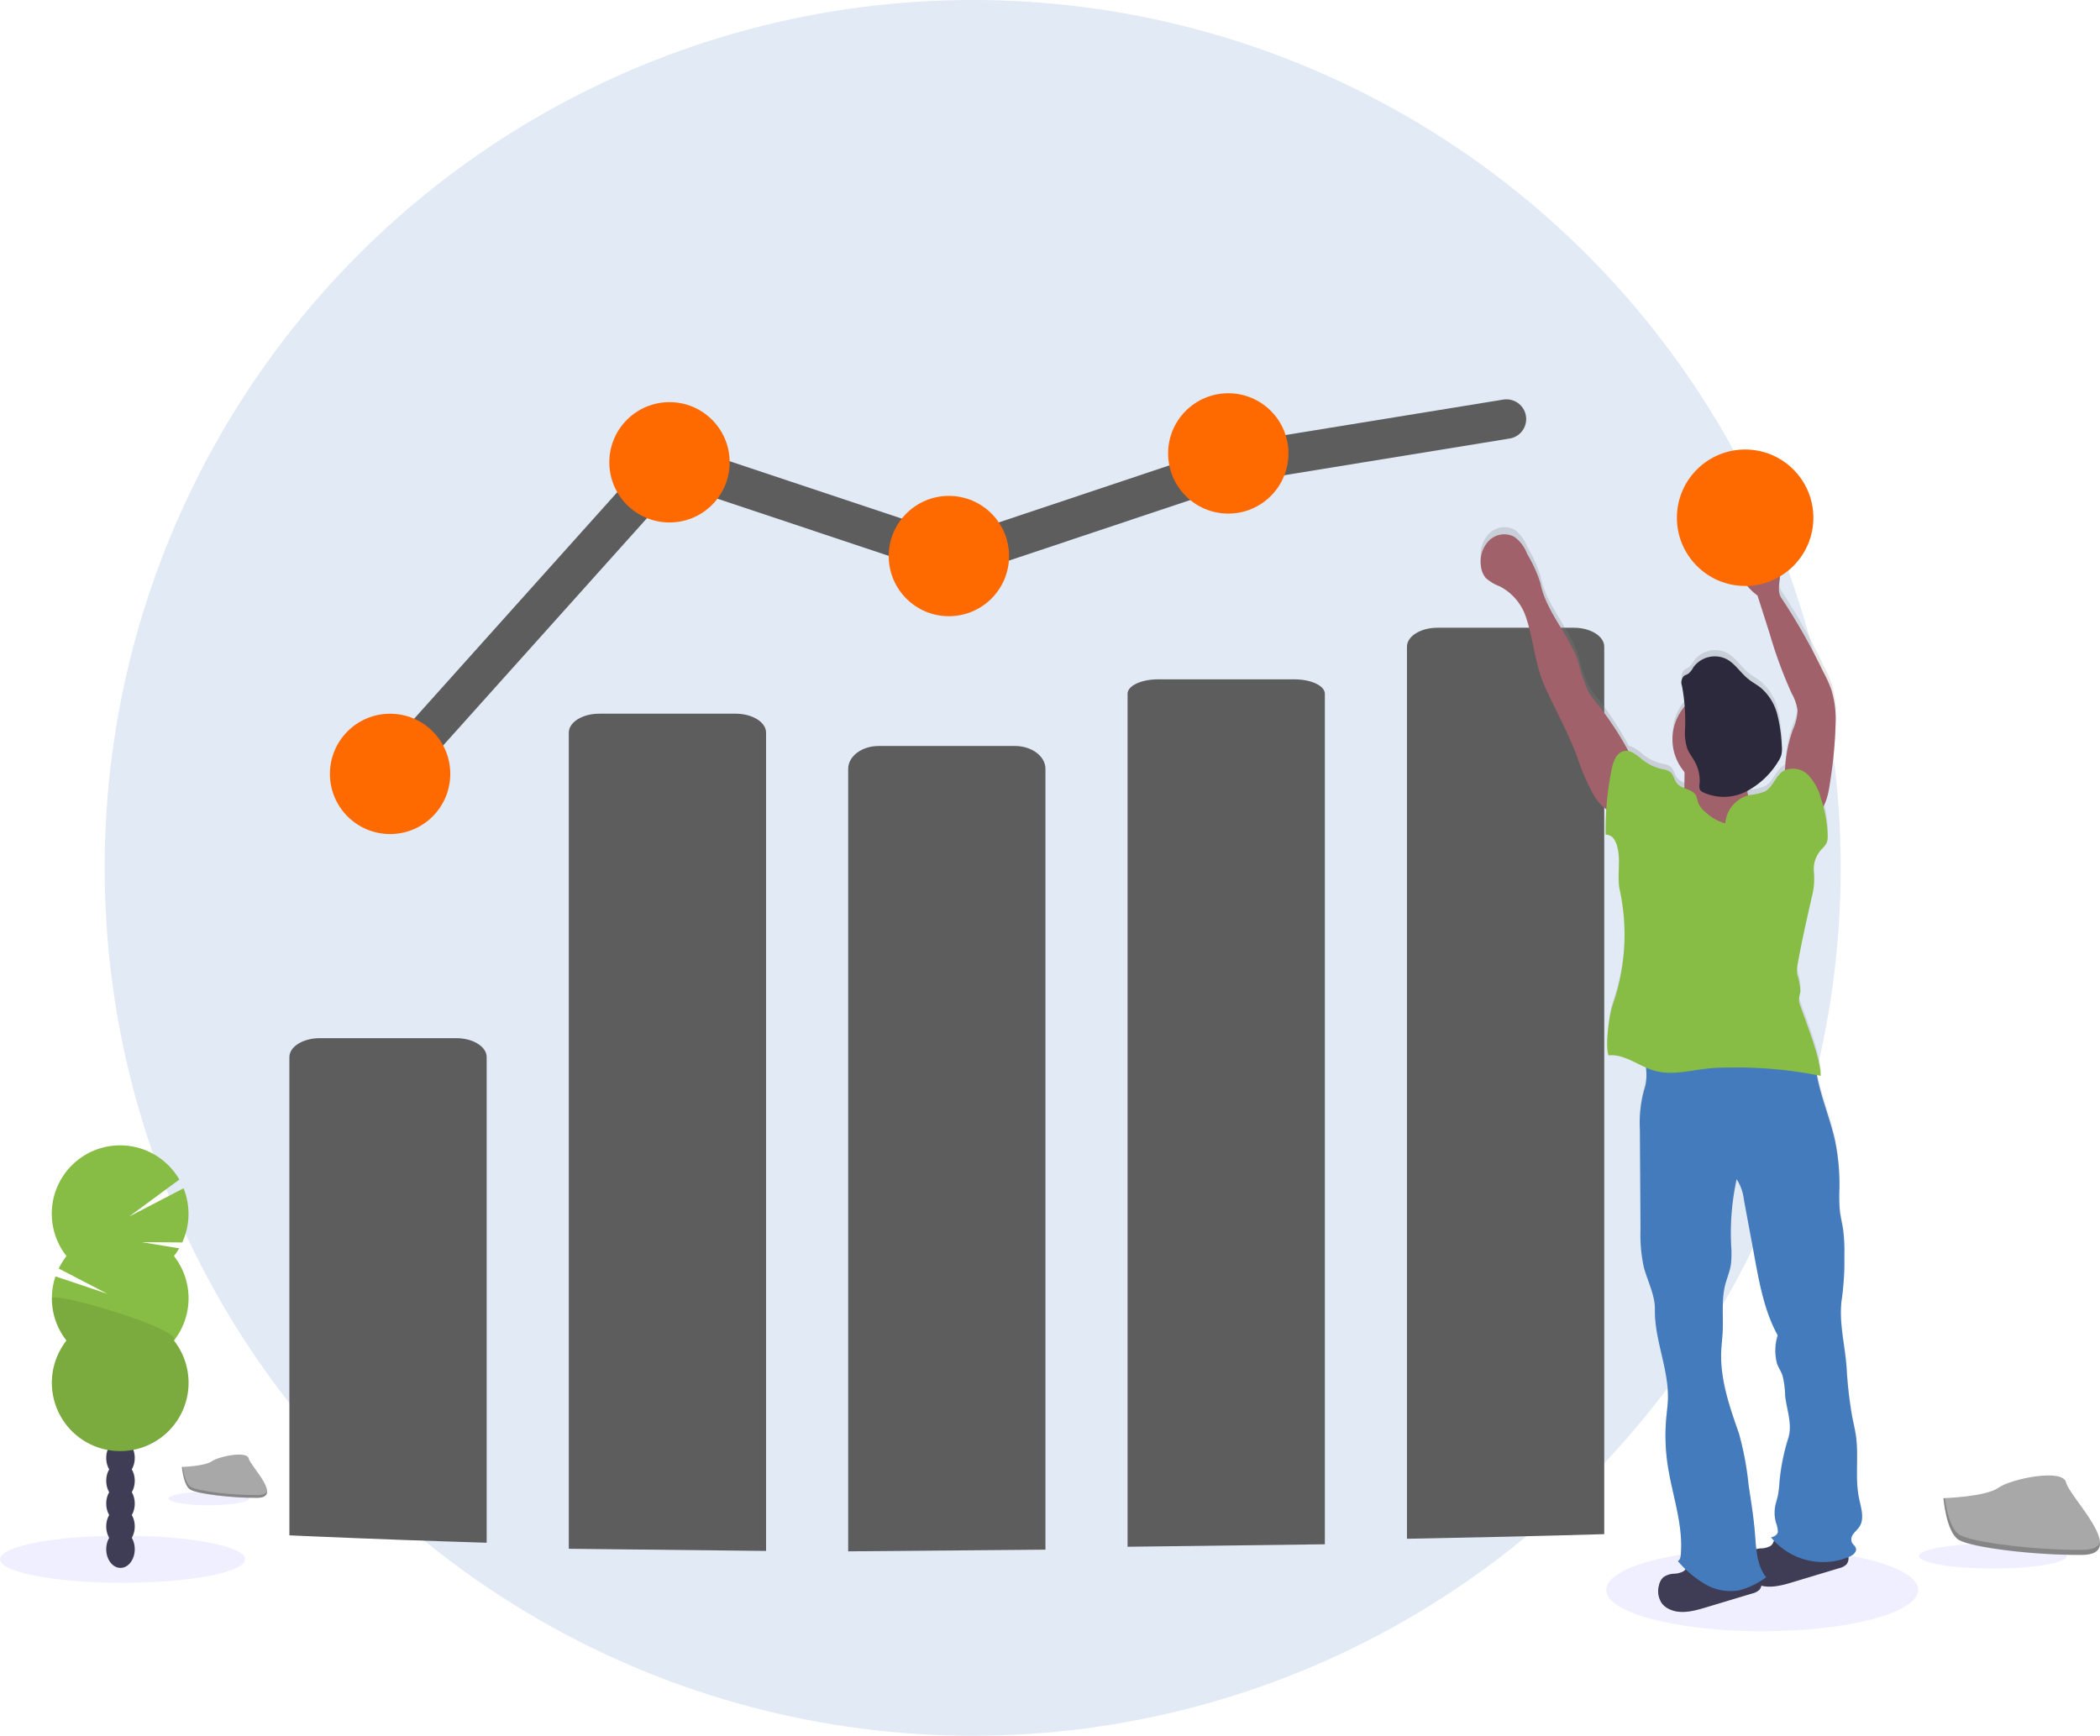 <svg xmlns="http://www.w3.org/2000/svg" width="266.126" height="220" viewBox="0 0 266.126 220"><defs><linearGradient id="a" x1=".627" x2="1.626" y1=".5" y2=".5" gradientUnits="objectBoundingBox"><stop offset="0" stop-color="gray" stop-opacity=".251"/><stop offset=".54" stop-color="gray" stop-opacity=".122"/><stop offset="1" stop-color="gray" stop-opacity=".102"/></linearGradient><style>.b{fill:#6c63ff;opacity:.1}.c{fill:#3f3d56}.d{fill:#88bd45}.f{fill:#5d5d5d}.h{fill:#ff6a00}.i{fill:#a8a8a8}.j{opacity:.2}.m{fill:#a0616a}</style></defs><g transform="translate(-35.07 -6.19)"><circle cx="110" cy="110" r="110" transform="translate(48.333 6.19)" style="opacity:.16;fill:#447bbd"/><ellipse cx="15.527" cy="2.985" class="b" rx="15.527" ry="2.985" transform="translate(35.071 200.834)"/><ellipse cx="1.808" cy="2.367" class="c" rx="1.808" ry="2.367" transform="translate(48.531 200.183)"/><ellipse cx="1.808" cy="2.367" class="c" rx="1.808" ry="2.367" transform="translate(48.531 197.291)"/><ellipse cx="1.808" cy="2.367" class="c" rx="1.808" ry="2.367" transform="translate(48.531 194.398)"/><ellipse cx="1.808" cy="2.367" class="c" rx="1.808" ry="2.367" transform="translate(48.531 191.506)"/><ellipse cx="1.808" cy="2.367" class="c" rx="1.808" ry="2.367" transform="translate(48.531 188.613)"/><ellipse cx="1.808" cy="2.367" class="c" rx="1.808" ry="2.367" transform="translate(48.531 185.721)"/><ellipse cx="1.808" cy="2.367" class="c" rx="1.808" ry="2.367" transform="translate(48.531 182.829)"/><path d="M57.107 165.4a8.8 8.8 0 00.673-.991l-4.75-.782 5.137.041a8.686 8.686 0 00.166-6.863l-6.893 3.576 6.357-4.682a8.661 8.661 0 10-14.3 9.693 8.716 8.716 0 00-.986 1.58l6.166 3.2-6.575-2.206a8.666 8.666 0 001.394 8.133 8.661 8.661 0 1013.618 0 8.667 8.667 0 000-10.709z" class="d"/><path d="M41.64 170.755a8.626 8.626 0 001.852 5.355 8.661 8.661 0 1013.618 0c1.157-1.474-15.47-6.327-15.47-5.355z" style="opacity:.1"/><path d="M96.744 140.174v61.553q-10.86-.33-21.706-.793l-3.294-.144v-60.616c0-1.327 1.732-2.4 3.868-2.4h17.263c2.137-.002 3.869 1.074 3.869 2.4z" class="f"/><path d="M107.151 202.492V99.048c0-1.327 1.732-2.4 3.868-2.4h17.263c2.136 0 3.868 1.076 3.868 2.4v103.718z" class="f"/><path d="M142.557 202.817v-99.176c0-1.6 1.732-2.9 3.868-2.9h17.263c2.136 0 3.868 1.3 3.868 2.9v98.962z" class="f"/><path d="M202.963 94.114v107.809q-12.5.167-25 .314V94.114c0-1.005 1.732-1.82 3.868-1.82h17.263c2.137 0 3.869.815 3.869 1.82z" class="f"/><path d="M238.37 88.154v112.484c-8.333.25-16.667.428-25 .586V88.154c0-1.327 1.732-2.4 3.868-2.4h17.263c2.137-.002 3.869 1.073 3.869 2.4z" class="f"/><path d="M84.642 104.278l35.406-39.492 36.177 12.064 36.1-12.066 33.654-5.479" style="fill:none;stroke:#5d5d5d;stroke-linecap:round;stroke-miterlimit:10;stroke-width:5px"/><circle cx="7.626" cy="7.626" r="7.626" class="h" transform="translate(76.88 96.652)"/><circle cx="7.626" cy="7.626" r="7.626" class="h" transform="translate(112.287 57.16)"/><circle cx="7.626" cy="7.626" r="7.626" class="h" transform="translate(147.693 69.042)"/><circle cx="7.626" cy="7.626" r="7.626" class="h" transform="translate(183.1 56.034)"/><ellipse cx="5.088" cy=".861" class="b" rx="5.088" ry=".861" transform="translate(56.453 195.256)"/><path d="M58.126 192.122s2.9-.09 3.775-.714 4.464-1.362 4.682-.368 4.358 4.968 1.089 5-7.612-.512-8.484-1.043-1.062-2.875-1.062-2.875z" class="i"/><path d="M67.724 195.687c-3.268.027-7.61-.509-8.484-1.04-.665-.406-.929-1.857-1.019-2.527h-.1s.182 2.34 1.057 2.871 5.207 1.07 8.484 1.043c.945 0 1.272-.343 1.253-.842-.126.301-.486.489-1.191.495z" class="j"/><ellipse cx="9.345" cy="1.58" class="b" rx="9.345" ry="1.58" transform="translate(278.286 201.836)"/><path d="M281.364 196.076s5.33-.163 6.937-1.307 8.2-2.508 8.6-.675 8.013 9.124 1.994 9.173-13.983-.937-15.587-1.906-1.944-5.285-1.944-5.285z" class="i"/><path d="M298.99 202.629c-6.019.049-13.983-.937-15.587-1.906-1.22-.744-1.708-3.413-1.871-4.63h-.177s.338 4.3 1.939 5.276 9.571 1.964 15.587 1.906c1.738 0 2.337-.632 2.3-1.547-.238.544-.896.89-2.191.901z" class="j"/><g transform="translate(-6.55 -17.691)"><path d="M892.7 390.247a2.779 2.779 0 00.618 1.473 5.345 5.345 0 001.72 1.041 6.794 6.794 0 013.323 3.82c1.028 3 1.161 6.177 2.471 9.074s2.847 5.679 3.978 8.647a28.992 28.992 0 002.1 4.966 7.7 7.7 0 001.72 1.98 45.181 45.181 0 00-.093 3.249 1.235 1.235 0 011.056.556 3.215 3.215 0 01.463 1.158c.423 1.751-.1 3.616.281 5.377a27.351 27.351 0 01-.927 14.713c-.423 1.2-.954 5.164-.5 6.353 1.68-.17 3.169.862 4.741 1.544a6.522 6.522 0 01-.222 2.78 15.306 15.306 0 00-.553 5.117l.077 12.743a19.22 19.22 0 00.426 4.818c.46 1.763 1.427 3.561 1.4 5.383-.083 3.922 1.77 7.659 1.621 11.55-.028.747-.13 1.489-.2 2.23a25.361 25.361 0 00.148 5.927c.562 3.91 2.048 7.755 1.677 11.686-.025.266-.114.618-.364.72.309.349.636.695.97 1.025a.88.88 0 01-.269.281 2.729 2.729 0 01-1.18.309 2.5 2.5 0 00-1.35.439 1.943 1.943 0 00-.562 1.031 2.78 2.78 0 00.37 2.31 2.581 2.581 0 001.047.784c1.427.618 3.064.17 4.552-.281l5.831-1.767a1.964 1.964 0 00.948-.494 1.039 1.039 0 00.232-.5 7.976 7.976 0 004.015-.463l5.831-1.77a1.936 1.936 0 00.948-.494 1.131 1.131 0 00.238-.927c.043-.018.087-.031.13-.052.445-.2.927-.593.818-1.065-.077-.309-.386-.488-.519-.772a1.115 1.115 0 01.216-1.09c.229-.309.537-.565.747-.89.673-1.031.216-2.387-.037-3.595-.547-2.579-.04-5.272-.386-7.885-.117-.88-.33-1.745-.5-2.619a53.5 53.5 0 01-.714-6.245c-.222-2.989-1.053-5.936-.577-8.9a34.568 34.568 0 00.293-5.25 22.856 22.856 0 00-.145-3.348c-.121-.828-.334-1.64-.426-2.471a22.4 22.4 0 01-.049-2.807 27.762 27.762 0 00-.574-6.214c-.618-2.807-1.779-5.494-2.273-8.308.167.037.333.074.494.117.019-2.162-1.875-6.862-2.576-8.913a2.589 2.589 0 01-.185-.788 8.5 8.5 0 01.194-1.059 8.669 8.669 0 00-.417-2.205 5.178 5.178 0 01.114-1.569c.5-2.764 1.115-5.507 1.733-8.246a8.786 8.786 0 00.275-3.048 3.826 3.826 0 01.926-3.036 3.6 3.6 0 00.686-.862 2.187 2.187 0 00.136-.862 13.848 13.848 0 00-.556-3.752 9.712 9.712 0 00.9-3.338 54.193 54.193 0 00.679-7.607 12.89 12.89 0 00-.556-4.015 15.935 15.935 0 00-1.056-2.329 75.792 75.792 0 00-5.229-9.287c-.618-.871-.229-2.072-.185-3.147a8.985 8.985 0 00-.97-3.734 6.126 6.126 0 00-1.161-2 1.887 1.887 0 00-1.359-.618 2.047 2.047 0 00-1.448.886 4.777 4.777 0 00-.868 3.573 6.909 6.909 0 001.572 3.376 7.648 7.648 0 001.356 1.288q.766 2.434 1.544 4.864a60.7 60.7 0 002.78 7.61 6 6 0 01.747 2.208 6.489 6.489 0 01-.59 2.44 17.219 17.219 0 00-.995 5.145 1.777 1.777 0 00-.259.142c-.973.636-1.279 2.023-2.292 2.591a7.174 7.174 0 01-1.967.46.675.675 0 00-.179.049 5.042 5.042 0 01-.065-.371 1.006 1.006 0 010-.238 10.374 10.374 0 003.839-3.657 3.349 3.349 0 00.454-.927 3.584 3.584 0 00.046-1.2 19.219 19.219 0 00-.571-3.969 6.6 6.6 0 00-2.066-3.363c-.507-.408-1.09-.713-1.594-1.124-.982-.794-1.655-1.967-2.779-2.557a3.345 3.345 0 00-4.2 1.087 2.438 2.438 0 01-.618.785 6.358 6.358 0 00-.574.309 1.176 1.176 0 00-.247 1.217 12.673 12.673 0 01.352 2.653 6.485 6.485 0 00-.019 8.391c0 .574 0 1.149-.022 1.723a1.668 1.668 0 01-.022.327 2.227 2.227 0 01-.927-.618c-.346-.432-.408-1.069-.831-1.424a2.344 2.344 0 00-1.013-.371 6.291 6.291 0 01-2.471-1.17 4.963 4.963 0 00-1.831-1.137 40.642 40.642 0 00-4.015-6.127 11.916 11.916 0 01-1.05-1.442 20.027 20.027 0 01-1.282-3.789c-1.174-3.558-4.1-6.411-4.815-10.093a16.648 16.648 0 00-1.686-3.725 4.755 4.755 0 00-1.609-2.183 2.739 2.739 0 00-3.246.5 3.9 3.9 0 00-1.012 3.282zm36.668 124.982a2.729 2.729 0 01-1.18.309 5.71 5.71 0 00-.618.1c-.077-.649-.12-1.306-.17-1.946-.164-2.1-.491-4.179-.815-6.257a37.257 37.257 0 00-1.235-6.6c-1.183-3.379-2.381-6.859-2.23-10.439.034-.812.136-1.618.179-2.427.1-2-.182-4.052.309-6 .219-.886.593-1.733.735-2.634a12.517 12.517 0 00.031-2.452 32.585 32.585 0 01.7-8.447 5.961 5.961 0 01.927 2.65l1.158 6.282c.689 3.728 1.3 7.681 3.122 11a6.549 6.549 0 00-.086 3.613c.182.494.482.926.667 1.427a10.645 10.645 0 01.358 2.625c.2 1.853.967 3.675.4 5.463a26.644 26.644 0 00-1.121 5.67 13.834 13.834 0 01-.185 1.6c-.1.476-.259.927-.349 1.414a4.688 4.688 0 00.09 2.06 4.2 4.2 0 01.253 1.158c0 .4-.485.679-.874.741.114.148.238.29.364.429a1.352 1.352 0 01-.43.661z" transform="translate(-663.402 -295.442)" style="fill:url(#a)"/><ellipse cx="19.765" cy="5.247" class="b" rx="19.765" ry="5.247" transform="translate(245.172 220.146)"/><path d="M253.769 223.351a2.5 2.5 0 00-1.35.438 1.9 1.9 0 00-.562 1.025 2.743 2.743 0 00.37 2.292 2.574 2.574 0 001.047.781c1.427.618 3.064.167 4.552-.281l5.831-1.754a1.959 1.959 0 00.948-.491 1.288 1.288 0 00.025-1.5 2.915 2.915 0 00-1.235-.985 13.834 13.834 0 00-5.849-1.121c-.741 0-1.473-.179-1.977.392-.266.309-.216.639-.618.9a2.779 2.779 0 01-1.182.304z" class="c"/><path d="M264.786 220.145a2.523 2.523 0 00-1.349.439 1.913 1.913 0 00-.562 1.025 2.752 2.752 0 00.37 2.295 2.594 2.594 0 001.047.778c1.43.618 3.064.17 4.552-.278l5.831-1.757a1.957 1.957 0 00.948-.491 1.285 1.285 0 00.025-1.5 2.927 2.927 0 00-1.235-.985 13.859 13.859 0 00-5.852-1.124c-.741 0-1.47-.176-1.977.4-.266.309-.216.636-.618.9a2.686 2.686 0 01-1.18.298z" class="c"/><path d="M259.718 156.866a71.826 71.826 0 0110.343-.29 2.055 2.055 0 01.67.1c.76.309.877 1.3.948 2.115.309 3.3 1.748 6.371 2.471 9.6a27.428 27.428 0 01.574 6.177 22.162 22.162 0 00.05 2.78c.092.825.309 1.634.426 2.455a22.548 22.548 0 01.145 3.326 34.12 34.12 0 01-.293 5.21c-.476 2.943.355 5.868.578 8.845a52.733 52.733 0 00.7 6.211c.17.868.383 1.726.5 2.6.346 2.6-.16 5.272.386 7.835.253 1.2.71 2.545.037 3.57-.21.309-.519.571-.747.883a1.1 1.1 0 00-.216 1.084c.133.281.442.466.519.766.121.472-.374.859-.818 1.059a8.527 8.527 0 01-9.932-2.452c.389-.062.865-.343.874-.738a4.168 4.168 0 00-.253-1.149 4.631 4.631 0 01-.09-2.044c.089-.476.25-.927.349-1.405a13.617 13.617 0 00.185-1.587 26.327 26.327 0 011.121-5.633c.562-1.776-.2-3.573-.4-5.426a10.644 10.644 0 00-.358-2.61c-.185-.488-.485-.927-.667-1.414a6.472 6.472 0 01.087-3.592c-1.825-3.3-2.434-7.224-3.122-10.927l-1.158-6.239a6.135 6.135 0 00-.927-2.634 32.171 32.171 0 00-.7 8.391 12.36 12.36 0 01-.031 2.437c-.142.9-.516 1.739-.735 2.616-.479 1.936-.2 3.969-.309 5.96-.043.806-.145 1.606-.179 2.412-.151 3.558 1.047 7.017 2.23 10.374a38.321 38.321 0 011.235 6.557c.309 2.066.652 4.132.815 6.217.151 1.915.219 3.987 1.411 5.491a10.116 10.116 0 01-3.49 1.671 6.443 6.443 0 01-4.3-.834 13.528 13.528 0 01-3.4-2.888c.25-.087.34-.451.365-.713.371-3.91-1.115-7.721-1.677-11.612a25.013 25.013 0 01-.148-5.886c.071-.738.173-1.476.2-2.217.148-3.864-1.714-7.585-1.646-11.452.031-1.813-.927-3.6-1.4-5.349a19.354 19.354 0 01-.426-4.787l-.077-12.662a15.654 15.654 0 01.553-5.08c.68-1.946-.1-4.178-.216-6.235a25.7 25.7 0 009.943 1.113z" style="fill:#447bbd"/><path d="M248.708 120.485a40.346 40.346 0 00-4.728-7.465 11.853 11.853 0 01-1.05-1.433 19.89 19.89 0 01-1.282-3.765c-1.174-3.533-4.1-6.371-4.815-10.025a16.77 16.77 0 00-1.686-3.706 4.678 4.678 0 00-1.609-2.162 2.743 2.743 0 00-3.246.494 3.857 3.857 0 00-.994 3.258 2.758 2.758 0 00.618 1.464 5.385 5.385 0 001.72 1.035 6.758 6.758 0 013.323 3.8c1.028 2.98 1.161 6.137 2.471 9.015s2.848 5.639 3.978 8.583a29.584 29.584 0 002.1 4.941 6.082 6.082 0 004.188 3.07 10.331 10.331 0 01.5-3.3c.386-1.219 1.071-2.652.512-3.804z" class="m"/><path d="M267.824 122.795a17.065 17.065 0 011-6.418 6.652 6.652 0 00.59-2.424 5.949 5.949 0 00-.747-2.2 56.318 56.318 0 01-2.78-7.557l-1.544-4.833a7.509 7.509 0 01-1.356-1.282 6.824 6.824 0 01-1.572-3.354 4.709 4.709 0 01.868-3.545 2.053 2.053 0 011.448-.883 1.9 1.9 0 011.359.618 6.09 6.09 0 011.161 1.983 8.891 8.891 0 01.97 3.706c-.043 1.069-.442 2.261.185 3.129a75.019 75.019 0 015.229 9.228 15.591 15.591 0 011.056 2.313 12.718 12.718 0 01.556 4 55.451 55.451 0 01-.679 7.557c-.219 1.572-.506 3.283-1.7 4.324a24.482 24.482 0 00-4.044-4.362z" class="m"/><circle cx="6.408" cy="6.408" r="6.408" class="m" transform="translate(253.563 111.183)"/><path d="M263.075 124.339a8.573 8.573 0 001.38 3.2c.364.618.831 1.275 1.544 1.343a31.134 31.134 0 01-5.822 2.341 6.585 6.585 0 01-2.125.343 5.2 5.2 0 01-1.768-.46 8.8 8.8 0 01-5-5.843 11.611 11.611 0 002.381-.182 1.751 1.751 0 001.167-.574 1.851 1.851 0 00.241-1.031 52.82 52.82 0 000-3.209 12.662 12.662 0 014.657.574c.618.2 1.235.442 1.853.6.389.1 1.461 0 1.748.225.473.32-.364 1.886-.256 2.673z" class="m"/><path d="M260.258 128.234a4.033 4.033 0 013.07-3.586 7.176 7.176 0 001.967-.457c1.013-.565 1.319-1.943 2.292-2.576a2.709 2.709 0 013.2.519 6.87 6.87 0 011.621 3.054 15.462 15.462 0 01.831 4.679 2.158 2.158 0 01-.136.855 3.571 3.571 0 01-.686.855 3.786 3.786 0 00-.927 3.017 8.645 8.645 0 01-.275 3.027c-.618 2.724-1.235 5.445-1.733 8.193a5.086 5.086 0 00-.114 1.544 9.161 9.161 0 01.417 2.193 8.29 8.29 0 00-.195 1.053 2.55 2.55 0 00.185.781c.7 2.035 2.594 6.7 2.576 8.854a53.769 53.769 0 00-11.535-1.047 25.634 25.634 0 00-2.8.124c-2.233.241-4.518.892-6.683.29-2.011-.559-3.789-2.162-5.868-1.961-.451-1.18.08-5.117.5-6.31a27 27 0 00.927-14.617c-.38-1.748.142-3.6-.281-5.34a3.185 3.185 0 00-.463-1.152 1.236 1.236 0 00-1.056-.553 39.337 39.337 0 01.772-8.317c.2-.973.618-2.122 1.615-2.288.883-.151 1.625.6 2.335 1.143a6.272 6.272 0 002.471 1.161 2.343 2.343 0 011.013.371c.423.352.485.985.831 1.414.618.769 2 .7 2.437 1.591a6.047 6.047 0 01.232.809 2.972 2.972 0 001.019 1.316 5.732 5.732 0 002.441 1.361z" class="d"/><path d="M254.764 110.78a1.171 1.171 0 01.247-1.211c.17-.133.392-.182.574-.309a2.471 2.471 0 00.618-.781 3.354 3.354 0 014.2-1.065c1.115.584 1.788 1.751 2.78 2.539.5.408 1.087.71 1.593 1.118a6.55 6.55 0 012.066 3.342 18.97 18.97 0 01.571 3.941 3.551 3.551 0 01-.046 1.2 3.358 3.358 0 01-.454.927 10.318 10.318 0 01-4.046 3.743 6.253 6.253 0 01-5.392.093.927.927 0 01-.414-.33 1.19 1.19 0 01-.065-.713 4.882 4.882 0 00-.537-2.733c-.309-.618-.772-1.149-1.019-1.788a6.231 6.231 0 01-.29-2.217 23.952 23.952 0 00-.386-5.756z" style="fill:#2d293d"/><circle cx="8.647" cy="8.647" r="8.647" class="h" transform="translate(254.128 80.855)"/></g></g></svg>